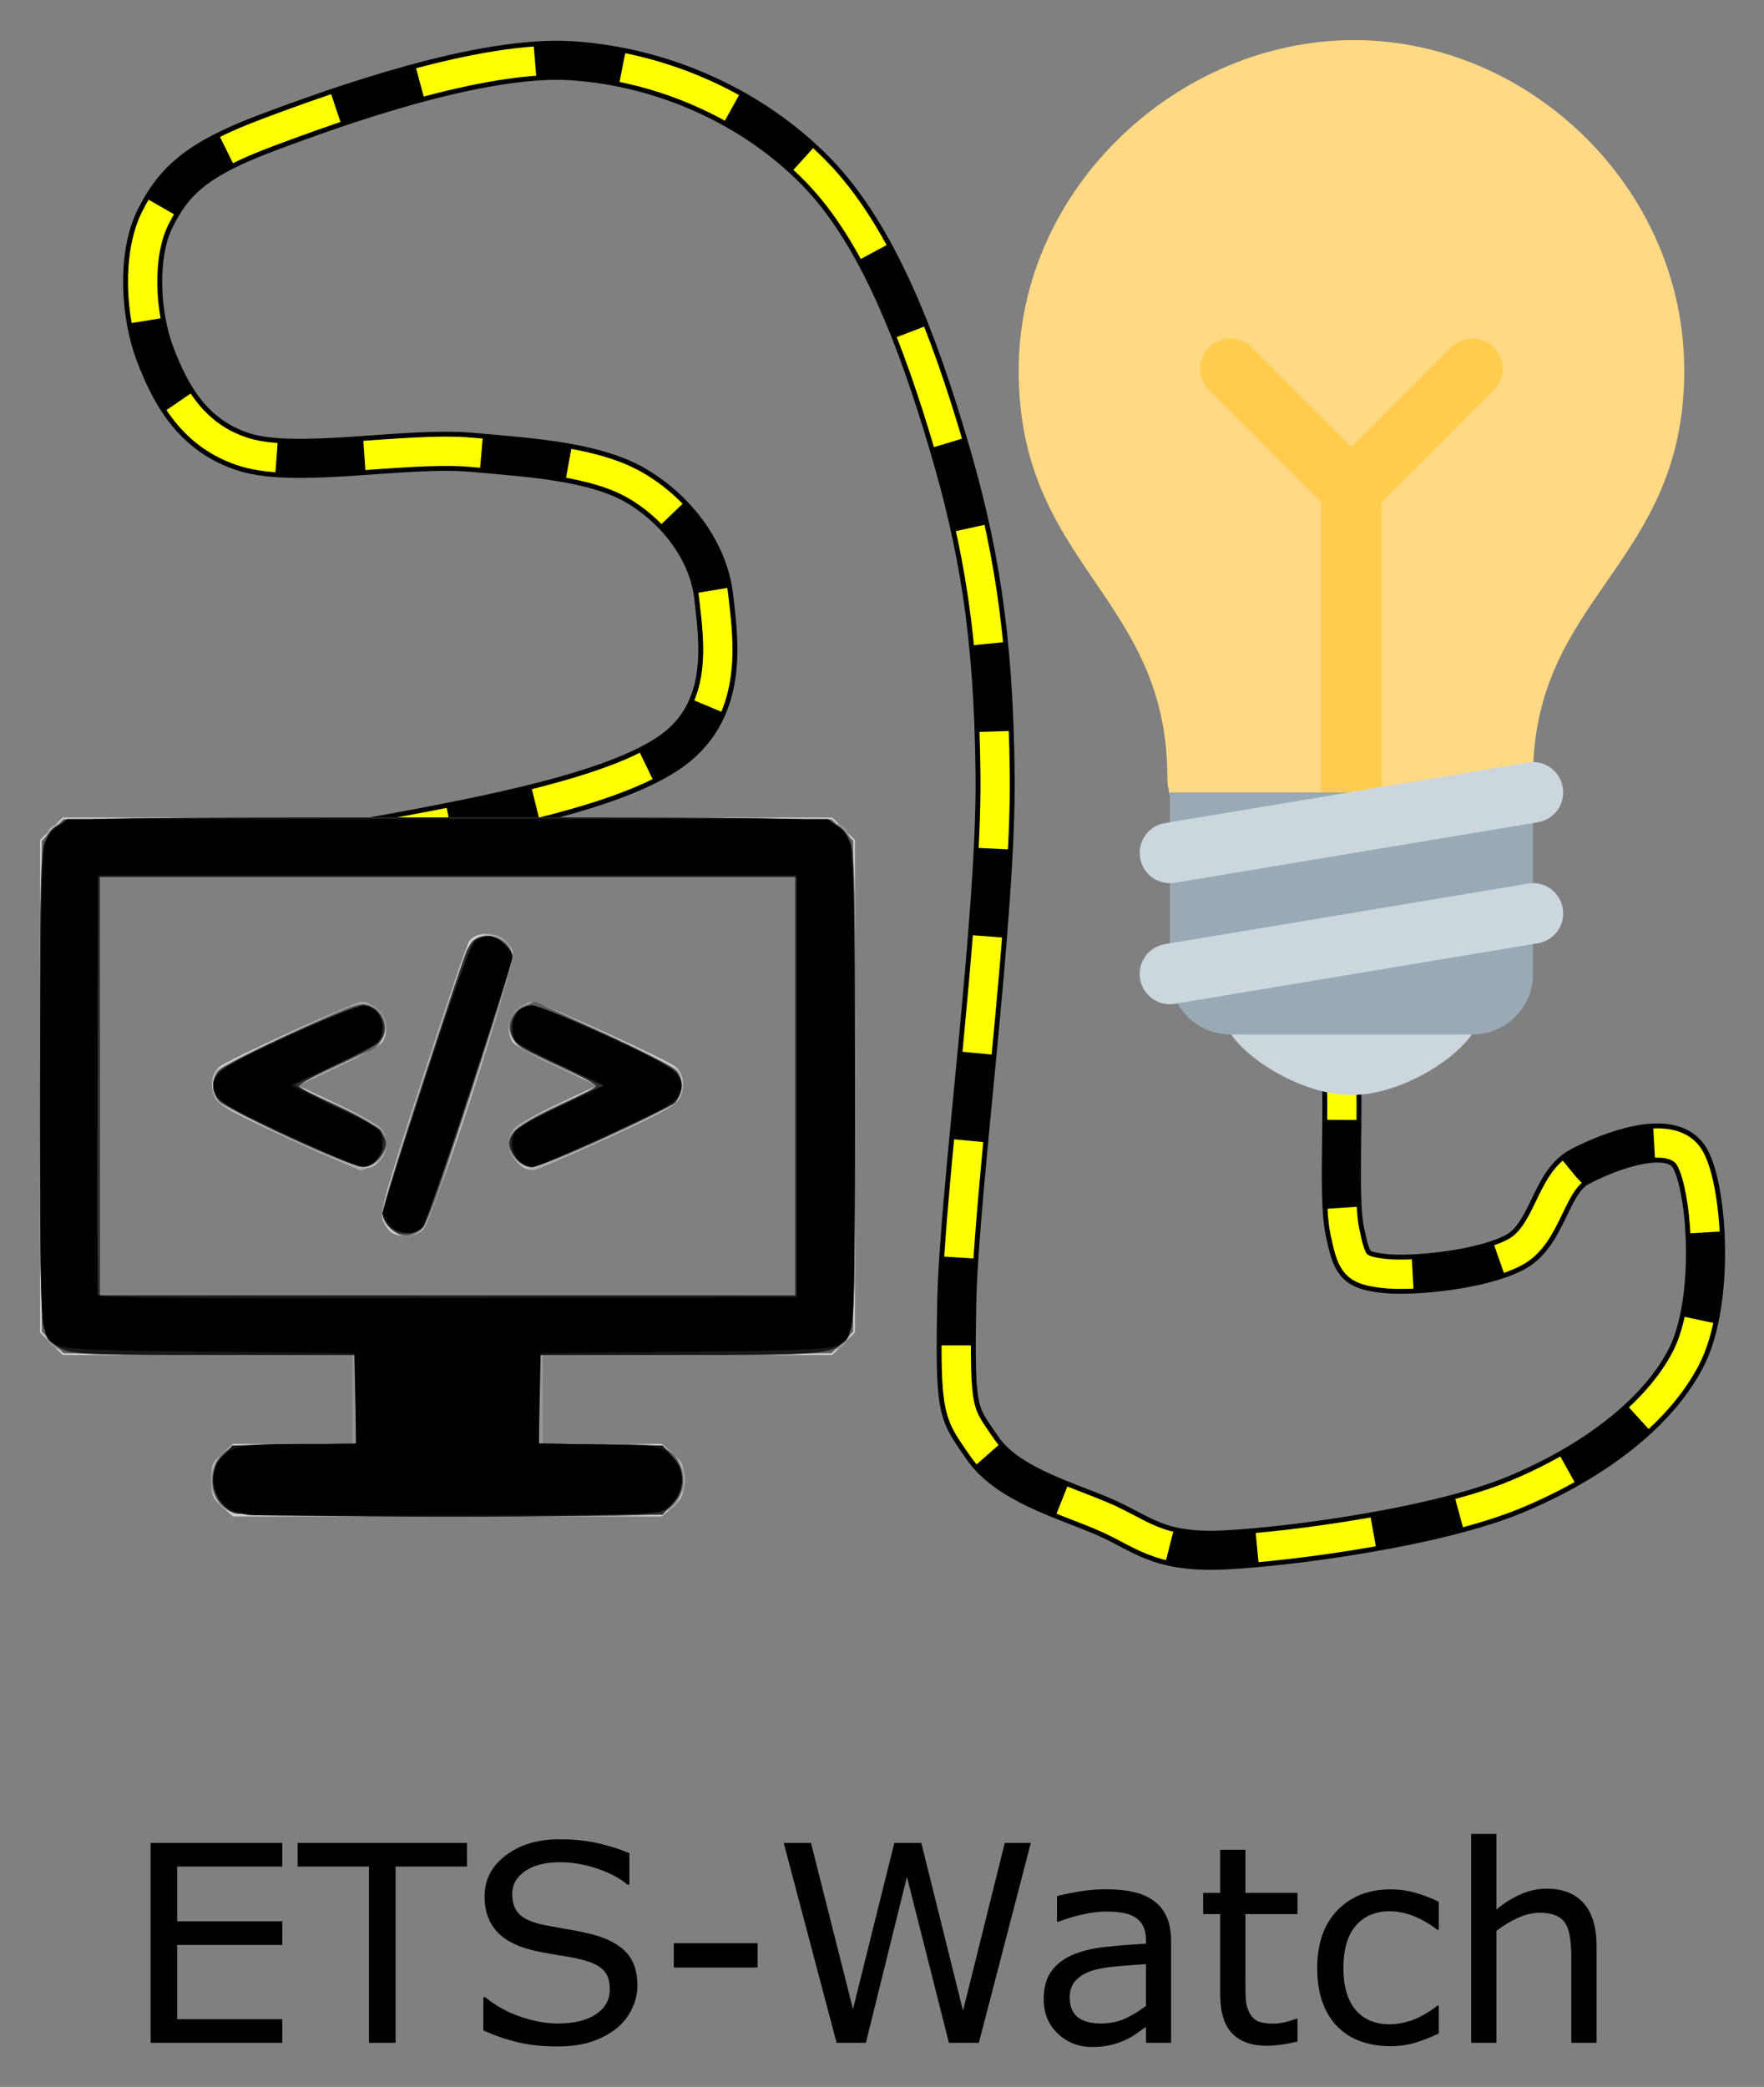 <svg xmlns="http://www.w3.org/2000/svg" role="img" viewBox="-8.21 -8.21 361.18 427.18"><rect x="-8.21" y="-8.21" width="361.18" height="427.18" fill="#808080" stroke="none"/><title>ETS-Watch logo</title><defs><clipPath id="a"><path fill-rule="evenodd" d="M621 174h380v316H621z" clip-rule="evenodd"/></clipPath><clipPath id="b"><path fill-rule="evenodd" d="M0 0h167.571v145H0z" clip-rule="evenodd"/></clipPath><clipPath id="c"><path fill-rule="evenodd" d="M778 175h223v223H778z" clip-rule="evenodd"/></clipPath><clipPath id="d"><path fill-rule="evenodd" d="M778 175h223v223H778z" clip-rule="evenodd"/></clipPath><clipPath id="e"><path fill-rule="evenodd" d="M778 175h223v223H778z" clip-rule="evenodd"/></clipPath><clipPath id="f"><path fill-rule="evenodd" d="M778 175h223v223H778z" clip-rule="evenodd"/></clipPath></defs><g clip-path="url(#a)" transform="translate(-621 -175.868)"><path fill="none" fill-rule="evenodd" stroke="#000" stroke-miterlimit="8" stroke-width="8" d="M681.235 340.351c27.571-4.935 55.141-9.87 68.09-18.288 12.949-8.419 10.621-23.079 9.603-32.223-1.019-9.144-7.42-17.708-15.713-22.643-8.293-4.935-20.66-5.806-34.045-6.967-13.386-1.161-35.5 3.339-46.267 0-10.766-3.338-15.276-12.047-18.332-20.03-3.055-7.983-3.782-20.321 0-27.868 3.783-7.548 8.439-12.047 22.697-17.418 14.258-5.37 44.084-16.111 62.852-14.805 18.769 1.306 36.955 9.58 49.758 22.643 12.803 13.063 20.951 35.126 27.062 55.736 6.11 20.611 9.311 38.61 9.602 67.929.291 29.32-7.42 85.056-7.857 107.99-.436 22.933.292 22.352 5.238 29.61 4.947 7.257 16.15 10.45 24.443 13.934 8.293 3.483 11.202 7.692 25.315 6.967 14.113-.726 43.647-4.79 59.36-11.322 15.713-6.531 28.953-16.401 34.918-27.868 5.966-11.467 4.51-34.4.873-40.931-3.637-6.532-16.731-1.452-22.696 1.741-5.966 3.194-6.402 13.789-13.095 17.418-6.692 3.629-21.241 5.08-27.061 4.354-5.819-.725-6.402-1.741-7.856-8.708-1.455-6.967 0-25.691-.873-33.094" display="inline"/><path fill="none" fill-rule="evenodd" stroke="#ff0" stroke-dasharray="24 18" stroke-miterlimit="8" stroke-width="6" d="M681.235 340.351c27.571-4.935 55.141-9.87 68.09-18.288 12.949-8.419 10.621-23.079 9.603-32.223-1.019-9.144-7.42-17.708-15.713-22.643-8.293-4.935-20.66-5.806-34.045-6.967-13.386-1.161-35.5 3.339-46.267 0-10.766-3.338-15.276-12.047-18.332-20.03-3.055-7.983-3.782-20.321 0-27.868 3.783-7.548 8.439-12.047 22.697-17.418 14.258-5.37 44.084-16.111 62.852-14.805 18.769 1.306 36.955 9.58 49.758 22.643 12.803 13.063 20.951 35.126 27.062 55.736 6.11 20.611 9.311 38.61 9.602 67.929.291 29.32-7.42 85.056-7.857 107.99-.436 22.933.292 22.352 5.238 29.61 4.947 7.257 16.15 10.45 24.443 13.934 8.293 3.483 11.202 7.692 25.315 6.967 14.113-.726 43.647-4.79 59.36-11.322 15.713-6.531 28.953-16.401 34.918-27.868 5.966-11.467 4.51-34.4.873-40.931-3.637-6.532-16.731-1.452-22.696 1.741-5.966 3.194-6.402 13.789-13.095 17.418-6.692 3.629-21.241 5.08-27.061 4.354-5.819-.725-6.402-1.741-7.856-8.708-1.455-6.967 0-25.691-.873-33.094" display="inline"/><g clip-path="url(#b)" transform="matrix(1.009 0 0 1 621 335)"><g stroke-width=".675"><path fill="#d1d1d1" d="M36.959 141.101c-1.95-1.742-2.204-2.371-2.204-5.454 0-3.083.254-3.712 2.204-5.454l2.204-1.969h24.274v-18.221H4.589l-2.295-2.295L0 105.413V4.589l2.295-2.295L4.589 0h156.162l2.295 2.295 2.295 2.295v100.824l-2.295 2.295-2.295 2.295h-58.848v18.221h24.274l2.204 1.969c1.95 1.742 2.204 2.371 2.204 5.454 0 3.083-.254 3.712-2.204 5.454l-2.204 1.969H39.163zm116.234-86.1V12.147H12.147v85.707h141.046zm-81.738 30.027c-.601-.351-1.437-1.481-1.859-2.51-.678-1.658.24-4.994 8.018-29.145 4.831-15 9.105-27.659 9.497-28.132 2.175-2.621 7.408-1.354 8.726 2.112.868 2.284-16.121 55.394-18.289 57.174-1.565 1.284-4.361 1.514-6.094.502zM50.357 65.674c-12.066-5.612-14.21-6.834-14.911-8.502-.98-2.332-.621-4.768.899-6.098 1.666-1.458 27.458-13.281 28.972-13.281.722 0 2.113.629 3.091 1.399 1.969 1.549 2.425 4.907.935 6.889-.464.617-4.488 2.847-8.942 4.955l-8.098 3.833 8.221 3.905c4.606 2.188 8.538 4.497 8.942 5.253 1.066 1.992.878 4.476-.46 6.057-2.396 2.832-3.79 2.503-18.648-4.408zm46.53 4.955c-1.833-1.833-2.218-4.348-1.011-6.604.404-.755 4.335-3.064 8.942-5.253l8.221-3.905-8.098-3.833c-4.454-2.108-8.478-4.338-8.942-4.955-1.49-1.982-1.035-5.34.935-6.889.978-.769 2.369-1.399 3.091-1.399 1.514 0 27.306 11.824 28.972 13.281 1.517 1.328 1.88 3.766.904 6.085-.691 1.643-2.833 2.878-14.236 8.203-7.383 3.448-14.238 6.433-15.234 6.634-1.353.272-2.249-.073-3.543-1.367z"/><path fill="#aeaeae" d="M37.998 141.75c-4.293-2.618-4.481-8.959-.361-12.2 1.534-1.207 2.778-1.327 13.743-1.327h12.056v-18.221H34.722c-31.504 0-31.623-.014-33.698-4.027-1.544-2.985-1.544-98.962 0-101.948C3.227-.234-1.519 0 82.67 0s79.443-.234 81.647 4.027c1.544 2.985 1.544 98.962 0 101.948-2.075 4.013-2.194 4.027-33.698 4.027h-28.715v18.221h11.997c13.118 0 14.036.232 16.013 4.057 1.279 2.473 1.275 4.268-.015 6.763-2.139 4.136-.864 4.027-47.364 4.025-40.817-.003-42.461-.051-44.537-1.317zm115.195-86.749V12.147H12.147v85.707h141.046zM70.978 84.145c-.834-.888-1.459-2.417-1.449-3.543.01-1.09 3.794-13.673 8.409-27.963 6.978-21.609 8.695-26.246 10.2-27.55 3.027-2.623 7.693-.504 7.693 3.494 0 3.5-16.741 54.593-18.33 55.943-1.941 1.649-4.771 1.483-6.522-.381zM51.289 66.033c-7.238-3.371-13.843-6.754-14.678-7.518-1.7-1.554-2.037-4.924-.675-6.748 1.022-1.368 27.73-13.975 29.607-13.975 1.99 0 4.642 2.999 4.642 5.251 0 2.734-1.891 4.212-10.686 8.355l-7.649 3.603 7.986 3.613c4.393 1.987 8.518 4.223 9.167 4.968 1.206 1.383 1.511 3.608.762 5.561-.398 1.037-3.625 3.094-4.777 3.044-.297-.013-6.462-2.782-13.699-6.153zm46.903 5.397c-3.173-1.735-4.029-5.357-1.856-7.849.65-.745 4.775-2.98 9.167-4.968l7.986-3.613-7.649-3.603c-8.795-4.143-10.686-5.621-10.686-8.355 0-2.251 2.652-5.251 4.642-5.251 1.877 0 28.586 12.607 29.607 13.975 1.362 1.824 1.025 5.194-.675 6.749-1.426 1.304-27.416 13.718-28.628 13.673-.308-.011-1.167-.353-1.91-.759z"/><path fill="#939393" d="M38.03 141.77c-2.82-1.72-4.016-5.217-2.92-8.538 1.462-4.431 3.37-5.004 16.686-5.007l11.641-.003v-18.221H34.722c-24.347 0-29.016-.156-30.695-1.024-4.175-2.158-4.029-.192-4.003-54.112C.05 1.726-.099 3.855 3.757 1.313 5.684.043 7.758.009 82.535.004c84.339-.005 79.578-.239 81.782 4.023 1.544 2.985 1.544 98.962 0 101.948-2.075 4.013-2.194 4.027-33.698 4.027h-28.715v18.221l11.641.003c13.315.003 15.223.575 16.686 5.007 1.096 3.321-.1 6.818-2.92 8.538-2.034 1.241-3.911 1.295-44.64 1.295s-42.605-.054-44.64-1.295zm115.163-86.769V12.147H12.147v85.707h141.046zm-81.904 29.307c-1.153-.907-1.778-2.053-1.778-3.26 0-2.667 16.637-54.026 17.982-55.513 1.653-1.827 5.932-1.675 7.287.259.578.825 1.051 2.228 1.051 3.117 0 1.363-4.992 17.343-14.959 47.89-2.834 8.684-5.465 10.745-9.583 7.506zm-20.857-18.788c-6.967-3.272-13.268-6.493-14.003-7.158-1.419-1.284-1.761-4.344-.707-6.314.346-.647 6.997-4.132 14.78-7.746 15.023-6.975 16.542-7.321 18.687-4.259 1.291 1.843 1.264 3.815-.078 5.731-.927 1.323-6.477 4.271-15.122 8.032l-2.362 1.028 8.831 4.201c4.87 2.317 9.032 4.725 9.279 5.369 1.391 3.626-.831 7.153-4.471 7.098-1.262-.019-7.455-2.516-14.834-5.981zm46.099 4.537c-1.4-1.502-1.736-3.549-.928-5.654.247-.644 4.409-3.052 9.279-5.369l8.831-4.201-2.362-1.028c-8.645-3.761-14.195-6.709-15.122-8.032-1.342-1.916-1.369-3.888-.078-5.731 2.145-3.062 3.663-2.716 18.687 4.259 7.783 3.614 14.434 7.099 14.78 7.746 1.112 2.077.708 5.007-.889 6.454-2.288 2.073-26.525 13.032-28.821 13.032-1.19 0-2.559-.599-3.377-1.477z"/><path fill="#5d5d5d" d="M38.402 141.947c-2.417-1.5-3.39-3.277-3.431-6.264-.041-2.979 1.47-5.585 3.874-6.68 1.083-.494 6.024-.779 13.488-.779h11.778v-18.18l-29.681-.189-29.681-.189-2.206-2.206-2.206-2.206V4.75L2.544 2.544 4.75.337h155.841l2.206 2.206 2.206 2.206V105.252l-2.206 2.206-2.206 2.206-29.681.189-29.681.189v18.18h11.844c12.858 0 14.737.417 16.468 3.651 1.952 3.648.797 8.03-2.655 10.069-1.728 1.021-5.899 1.125-44.319 1.109-37.807-.016-42.602-.136-44.164-1.105zm114.791-86.946V12.147H12.147v85.707h141.046zM71.167 84.051c-.911-.911-1.656-2.309-1.656-3.106 0-2.284 16.882-54.151 18.054-55.469 2.402-2.699 8.267-.544 8.264 3.037-.001.835-3.805 13.362-8.453 27.838-6.769 21.081-8.791 26.622-10.159 27.838-2.207 1.962-3.99 1.921-6.05-.138zm-20.89-18.656c-7.052-3.313-13.354-6.66-14.003-7.439-1.635-1.96-1.486-4.802.337-6.469.835-.764 7.564-4.191 14.953-7.615 13.374-6.199 13.444-6.222 15.628-5.181 3.948 1.882 3.587 7.552-.585 9.195-.816.321-4.52 2.02-8.232 3.774l-6.749 3.19 8.189 3.9c10.292 4.901 12.065 7.077 8.971 11.009-1.015 1.29-1.987 1.762-3.543 1.719-1.189-.033-7.856-2.742-14.967-6.082zm46.277 4.363c-3.097-3.937-1.321-6.113 8.971-10.99l8.189-3.88-7.423-3.476c-9.391-4.397-9.266-4.321-10.395-6.309-1.397-2.459-.482-5.108 2.209-6.392l2.238-1.067 13.435 6.227c7.389 3.425 14.118 6.852 14.953 7.616 1.824 1.668 1.972 4.51.337 6.467-1.56 1.868-26.747 13.582-29.203 13.582-1.261 0-2.387-.605-3.31-1.778z"/><path fill="#313131" d="M39.404 142.416c-4.47-1.83-5.691-7.902-2.343-11.652l1.968-2.204 12.542-.21 12.542-.21v-18.138l-28.85-.003c-27.424-.002-28.957-.067-31.011-1.319-4.438-2.706-4.251-.337-4.248-53.814C.005 7.456.034 6.363 1.367 4.177 4.048-.22-.226 0 82.67 0c82.896 0 78.623-.22 81.303 4.177 1.333 2.186 1.362 3.276 1.362 50.824 0 47.004-.043 48.66-1.317 50.75-2.609 4.28-2.376 4.251-34.074 4.251h-28.715v18.138l12.542.21 12.542.21 1.968 2.204c2.722 3.049 2.721 6.717-.001 9.764l-1.969 2.204-42.74.134c-23.507.073-43.382-.129-44.166-.45zm113.789-87.415V12.147H12.147v85.707h141.046zm-80.134 30.175c-1.635-.255-3.549-2.509-3.549-4.178 0-1.011 15.472-49.803 16.973-53.524.86-2.132 2.44-3.18 4.798-3.18 1.822 0 4.549 2.546 4.549 4.247 0 1.96-16.99 54.079-18.009 55.242-1.128 1.289-2.624 1.726-4.762 1.392zm-22.445-19.77c-7.238-3.361-13.691-6.731-14.341-7.489-.65-.758-1.181-2.071-1.181-2.916 0-.846.531-2.178 1.181-2.96 1.84-2.216 26.919-13.689 29.382-13.441 2.861.288 4.893 3.122 4.088 5.702-.504 1.615-1.937 2.579-8.877 5.975-4.552 2.227-8.29 4.331-8.307 4.675-.017.344 3.258 2.11 7.279 3.924 7.33 3.307 10.346 5.605 10.346 7.882 0 2.068-2.617 4.778-4.604 4.768-.994-.005-7.729-2.759-14.967-6.119zm45.939 4.35c-3.074-3.908-1.351-6.036 8.637-10.666 4.188-1.942 7.602-3.808 7.586-4.147-.015-.34-3.752-2.439-8.304-4.666-6.94-3.396-8.373-4.36-8.877-5.975-.805-2.58 1.228-5.415 4.088-5.702 2.463-.248 27.541 11.225 29.382 13.441.65.782 1.181 2.114 1.181 2.96 0 .846-.531 2.166-1.181 2.934-1.499 1.773-27.043 13.6-29.373 13.6-1.077 0-2.275-.678-3.14-1.778z"/><path fill="#191919" d="M39.397 142.1c-4.669-2.032-5.79-7.468-2.337-11.336l1.968-2.204 12.542-.21 12.542-.21v-18.138l-28.513-.001c-31.941-.001-32.067-.019-34.417-4.723C.092 103.096.002 99.268.002 55.001.002 1.424-.192 3.638 4.724 1.182 6.931.08 12.061.002 82.67.002s75.74.078 77.946 1.18c4.916 2.456 4.722.242 4.722 53.819 0 44.267-.09 48.095-1.18 50.277-2.35 4.704-2.476 4.722-34.417 4.723l-28.513.001v18.138l12.542.21 12.542.21 1.968 2.204c3.506 3.927 2.318 9.358-2.485 11.365-3.278 1.37-83.246 1.343-86.398-.029zM153.868 55.001V12.147H11.473v85.707h142.395zM70.86 83.683c-.742-.742-1.344-1.881-1.336-2.531.03-2.685 17.49-55.156 18.63-55.99 1.982-1.449 4.735-1.049 6.277.912.769.978 1.398 2.117 1.397 2.531-.003 1.485-16.97 53.425-17.937 54.91-1.293 1.987-5.121 2.079-7.031.169zm-20.583-18.531c-13.435-6.262-15.146-7.456-15.174-10.582-.005-.608.521-1.737 1.171-2.509 1.534-1.821 26.808-13.594 29.184-13.594 1 0 2.321.555 2.936 1.234 1.32 1.459 1.465 4.813.273 6.33-.464.591-4.336 2.665-8.604 4.61-4.268 1.945-7.989 3.737-8.269 3.983-.279.246 3.285 2.217 7.92 4.38 4.635 2.163 8.782 4.359 9.214 4.881 2.186 2.634-.292 7.713-3.71 7.604-.794-.025-7.517-2.877-14.941-6.338zm47.135 5.391c-.78-.546-1.555-1.712-1.723-2.592-.653-3.418.479-4.448 9.753-8.866l8.947-4.263-3.712-1.691c-13.787-6.28-14.122-6.472-14.63-8.395-.931-3.528.746-6.268 3.836-6.268 2.43 0 27.668 11.793 29.24 13.663 1.34 1.595 1.126 4.905-.408 6.313-1.32 1.212-27.343 13.092-28.678 13.092-.664 0-1.845-.447-2.624-.993z"/><path fill="#000" d="M42.179 142.751c-.371-.131-1.519-.424-2.552-.652-3.728-.823-5.785-7.066-3.434-10.422 2.028-2.896 4.737-3.453 16.781-3.453h11.176l-.188-9.279-.188-9.279-29.792-.337c-33.361-.378-31.857-.137-33.299-5.331-1.027-3.696-.841-95.565.199-98.534.443-1.264 1.663-2.935 2.711-3.712L5.498.337h154.345l1.905 1.413c1.048.777 2.268 2.447 2.711 3.712 1.04 2.968 1.226 94.838.199 98.534-1.443 5.194.062 4.953-33.299 5.331l-29.792.337-.187 9.237-.187 9.236 12.119.212c11.076.193 12.283.334 14.022 1.63 1.047.78 2.186 2.214 2.533 3.187.926 2.601-.279 6.477-2.535 8.152-1.88 1.396-2.432 1.416-43.191 1.543-22.707.07-41.59.021-41.961-.11zm111.352-87.75v-43.191H11.81l-.175 42.516c-.096 23.384-.029 42.897.149 43.363.257.673 14.823.811 71.035.675l70.712-.172zM70.909 83.254c-.769-.978-1.399-2.009-1.399-2.291 0-.282 3.834-12.465 8.519-27.072 5.246-16.355 9.051-27.142 9.903-28.078.761-.835 2.104-1.518 2.984-1.518 1.715 0 4.924 2.745 4.896 4.187-.009.481-3.943 13.015-8.74 27.854-5.508 17.036-9.156 27.296-9.897 27.838-1.971 1.442-4.727 1.037-6.266-.92zM50.155 64.982c-11.432-5.403-13.745-6.741-14.402-8.327-1.607-3.878-.27-4.971 14.523-11.873 7.423-3.463 14.285-6.301 15.248-6.306 3.539-.018 5.438 5.216 2.769 7.631-.669.605-4.845 2.819-9.279 4.92l-8.063 3.819 9.111 4.464c9.085 4.451 9.111 4.471 9.318 6.956.241 2.903-1.642 5.304-4.088 5.211-.835-.032-7.647-2.955-15.137-6.495zm47.024 5.203c-1.423-1.423-1.761-4.378-.695-6.065.349-.552 4.52-2.857 9.269-5.122l8.634-4.118-8.745-4.176c-4.81-2.297-8.981-4.547-9.269-5.001-.96-1.512-.57-4.98.689-6.12.679-.614 1.969-1.113 2.868-1.108.899.005 7.708 2.843 15.131 6.306 14.807 6.908 16.131 7.992 14.517 11.887-.667 1.611-2.92 2.903-14.629 8.385-7.612 3.564-14.421 6.481-15.131 6.481-.71 0-1.899-.607-2.641-1.35z"/></g></g><g clip-path="url(#c)"><g clip-path="url(#d)"><g clip-path="url(#e)"><g clip-path="url(#f)"><path fill="#ffd983" d="M957.639 243.511c0 39.886-30.972 46.081-30.972 83.253 0 19.191-19.345 20.807-34.069 20.807-12.717 0-40.796-4.825-40.796-20.819 0-37.16-30.44-43.355-30.44-83.241 0-37.359 32.738-67.643 68.653-67.643 35.928 0 67.625 30.285 67.625 67.643"/><path fill="#ccd6dd" d="M915.312 376.319c0 5.129-13.838 15.486-25.812 15.486-11.974 0-25.812-10.357-25.812-15.486s13.838-3.097 25.812-3.097c11.974 0 25.812-2.032 25.812 3.097"/><path fill="#ffcc4d" d="M918.657 238.759c-2.422-2.422-6.337-2.422-8.759 0l-20.398 20.398-20.398-20.398c-2.422-2.422-6.337-2.422-8.759 0-2.422 2.422-2.422 6.337 0 8.759l22.963 22.963v65.574c0 3.426 2.775 6.195 6.194 6.195 3.419 0 6.194-2.769 6.194-6.195v-65.574l22.963-22.963c2.422-2.422 2.422-6.337 0-8.759"/><path fill="#99aab5" d="M926.667 367.028c0 6.845-5.544 12.389-12.389 12.389h-49.556c-6.839 0-12.389-5.544-12.389-12.389v-37.167h74.333z"/><path fill="#ccd6dd" d="M852.327 373.222c-2.973 0-5.6-2.149-6.102-5.179-.564-3.37 1.716-6.566 5.086-7.124l74.339-12.389c3.37-.607 6.566 1.716 7.124 5.092.564 3.37-1.716 6.56-5.092 7.124l-74.327 12.389c-.347.062-.694.087-1.028.087"/><path fill="#ccd6dd" d="M852.327 348.444c-2.973 0-5.6-2.149-6.102-5.179-.564-3.37 1.716-6.566 5.086-7.124l74.339-12.389c3.37-.601 6.566 1.716 7.124 5.092.564 3.37-1.716 6.56-5.092 7.124l-74.327 12.389c-.347.062-.694.087-1.028.087"/></g></g></g></g></g><g transform="translate(-75.177 -125.091) scale(1.407)"><path d="M88.677 380.271H69.516v-29.082h19.16v3.438H73.384v7.969h15.293v3.438H73.384v10.801h15.293z"/><path d="M115.552 354.627h-10.391v25.645h-3.867v-25.645H90.903v-3.438h24.648z"/><path d="M140.356 371.97q0 1.699-.801 3.359-.781 1.66-2.207 2.812-1.562 1.25-3.652 1.953-2.07.703-5 .703-3.145 0-5.664-.586-2.5-.586-5.098-1.738v-4.844h.273q2.207 1.836 5.098 2.832 2.891.996 5.43.996 3.594 0 5.586-1.348 2.012-1.348 2.012-3.594 0-1.934-.957-2.852-.938-.918-2.871-1.426-1.465-.391-3.184-.645-1.699-.254-3.613-.645-3.867-.82-5.742-2.793-1.855-1.992-1.855-5.176 0-3.652 3.086-5.977 3.086-2.344 7.832-2.344 3.066 0 5.625.586 2.559.586 4.531 1.445v4.57h-.273q-1.66-1.406-4.375-2.324-2.695-.938-5.527-.938-3.105 0-5 1.289-1.875 1.289-1.875 3.32 0 1.816.938 2.852.938 1.035 3.301 1.582 1.25.273 3.555.664 2.305.391 3.906.801 3.242.859 4.883 2.598 1.641 1.738 1.641 4.863z"/><path d="M157.837 369.314h-12.188v-3.535h12.188z"/><path d="M197.602 351.189l-7.559 29.082h-4.355l-6.113-24.141-5.977 24.141h-4.258l-7.695-29.082h3.965l6.113 24.18 6.016-24.18h3.926l6.074 24.414 6.074-24.414z"/><path d="M218.013 380.271h-3.652v-2.324q-.488.332-1.328.938-.82.586-1.602.938-.918.449-2.109.742-1.191.312-2.793.312-2.949 0-5-1.953-2.051-1.953-2.051-4.98 0-2.48 1.055-4.004 1.074-1.543 3.047-2.422 1.992-.879 4.785-1.191 2.793-.312 5.996-.469v-.566q0-1.25-.449-2.07-.43-.82-1.25-1.289-.781-.449-1.875-.605-1.094-.156-2.285-.156-1.445 0-3.223.391-1.777.371-3.672 1.094h-.195v-3.73q1.074-.293 3.105-.645 2.031-.352 4.004-.352 2.305 0 4.004.391 1.719.371 2.969 1.289 1.23.898 1.875 2.324.645 1.426.645 3.535zm-3.652-5.371v-6.074q-1.68.098-3.965.293-2.266.195-3.594.566-1.582.449-2.559 1.406-.977.938-.977 2.598 0 1.875 1.133 2.832 1.133.938 3.457.938 1.934 0 3.535-.742 1.602-.762 2.969-1.816z"/><path d="M236.411 380.076q-1.035.273-2.266.449-1.211.176-2.168.176-3.34 0-5.078-1.797-1.738-1.797-1.738-5.762v-11.602h-2.48v-3.086h2.48v-6.27h3.672v6.27h7.578v3.086h-7.578v9.941q0 1.719.078 2.695.078.957.547 1.797.43.781 1.172 1.152.762.352 2.305.352.898 0 1.875-.254.977-.273 1.406-.449h.195z"/><path d="M256.977 378.904q-1.836.879-3.496 1.367-1.641.488-3.496.488-2.363 0-4.336-.684-1.973-.703-3.379-2.109-1.426-1.406-2.207-3.555-.781-2.148-.781-5.02 0-5.352 2.93-8.398 2.949-3.047 7.773-3.047 1.875 0 3.672.527 1.816.527 3.32 1.289v4.082h-.195q-1.68-1.309-3.477-2.012-1.777-.703-3.477-.703-3.125 0-4.941 2.109-1.797 2.09-1.797 6.152 0 3.945 1.758 6.074 1.777 2.109 4.98 2.109 1.113 0 2.266-.293 1.152-.293 2.07-.762.801-.41 1.504-.859.703-.469 1.113-.801h.195z"/><path d="M279.927 380.271h-3.672V367.849q0-1.504-.176-2.812-.176-1.328-.645-2.07-.488-.82-1.406-1.211-.918-.41-2.383-.41-1.504 0-3.145.742-1.641.742-3.145 1.895v16.289h-3.672v-30.391h3.672v10.996q1.719-1.426 3.555-2.227 1.836-.801 3.77-.801 3.535 0 5.391 2.129 1.855 2.129 1.855 6.133z"/></g></svg>